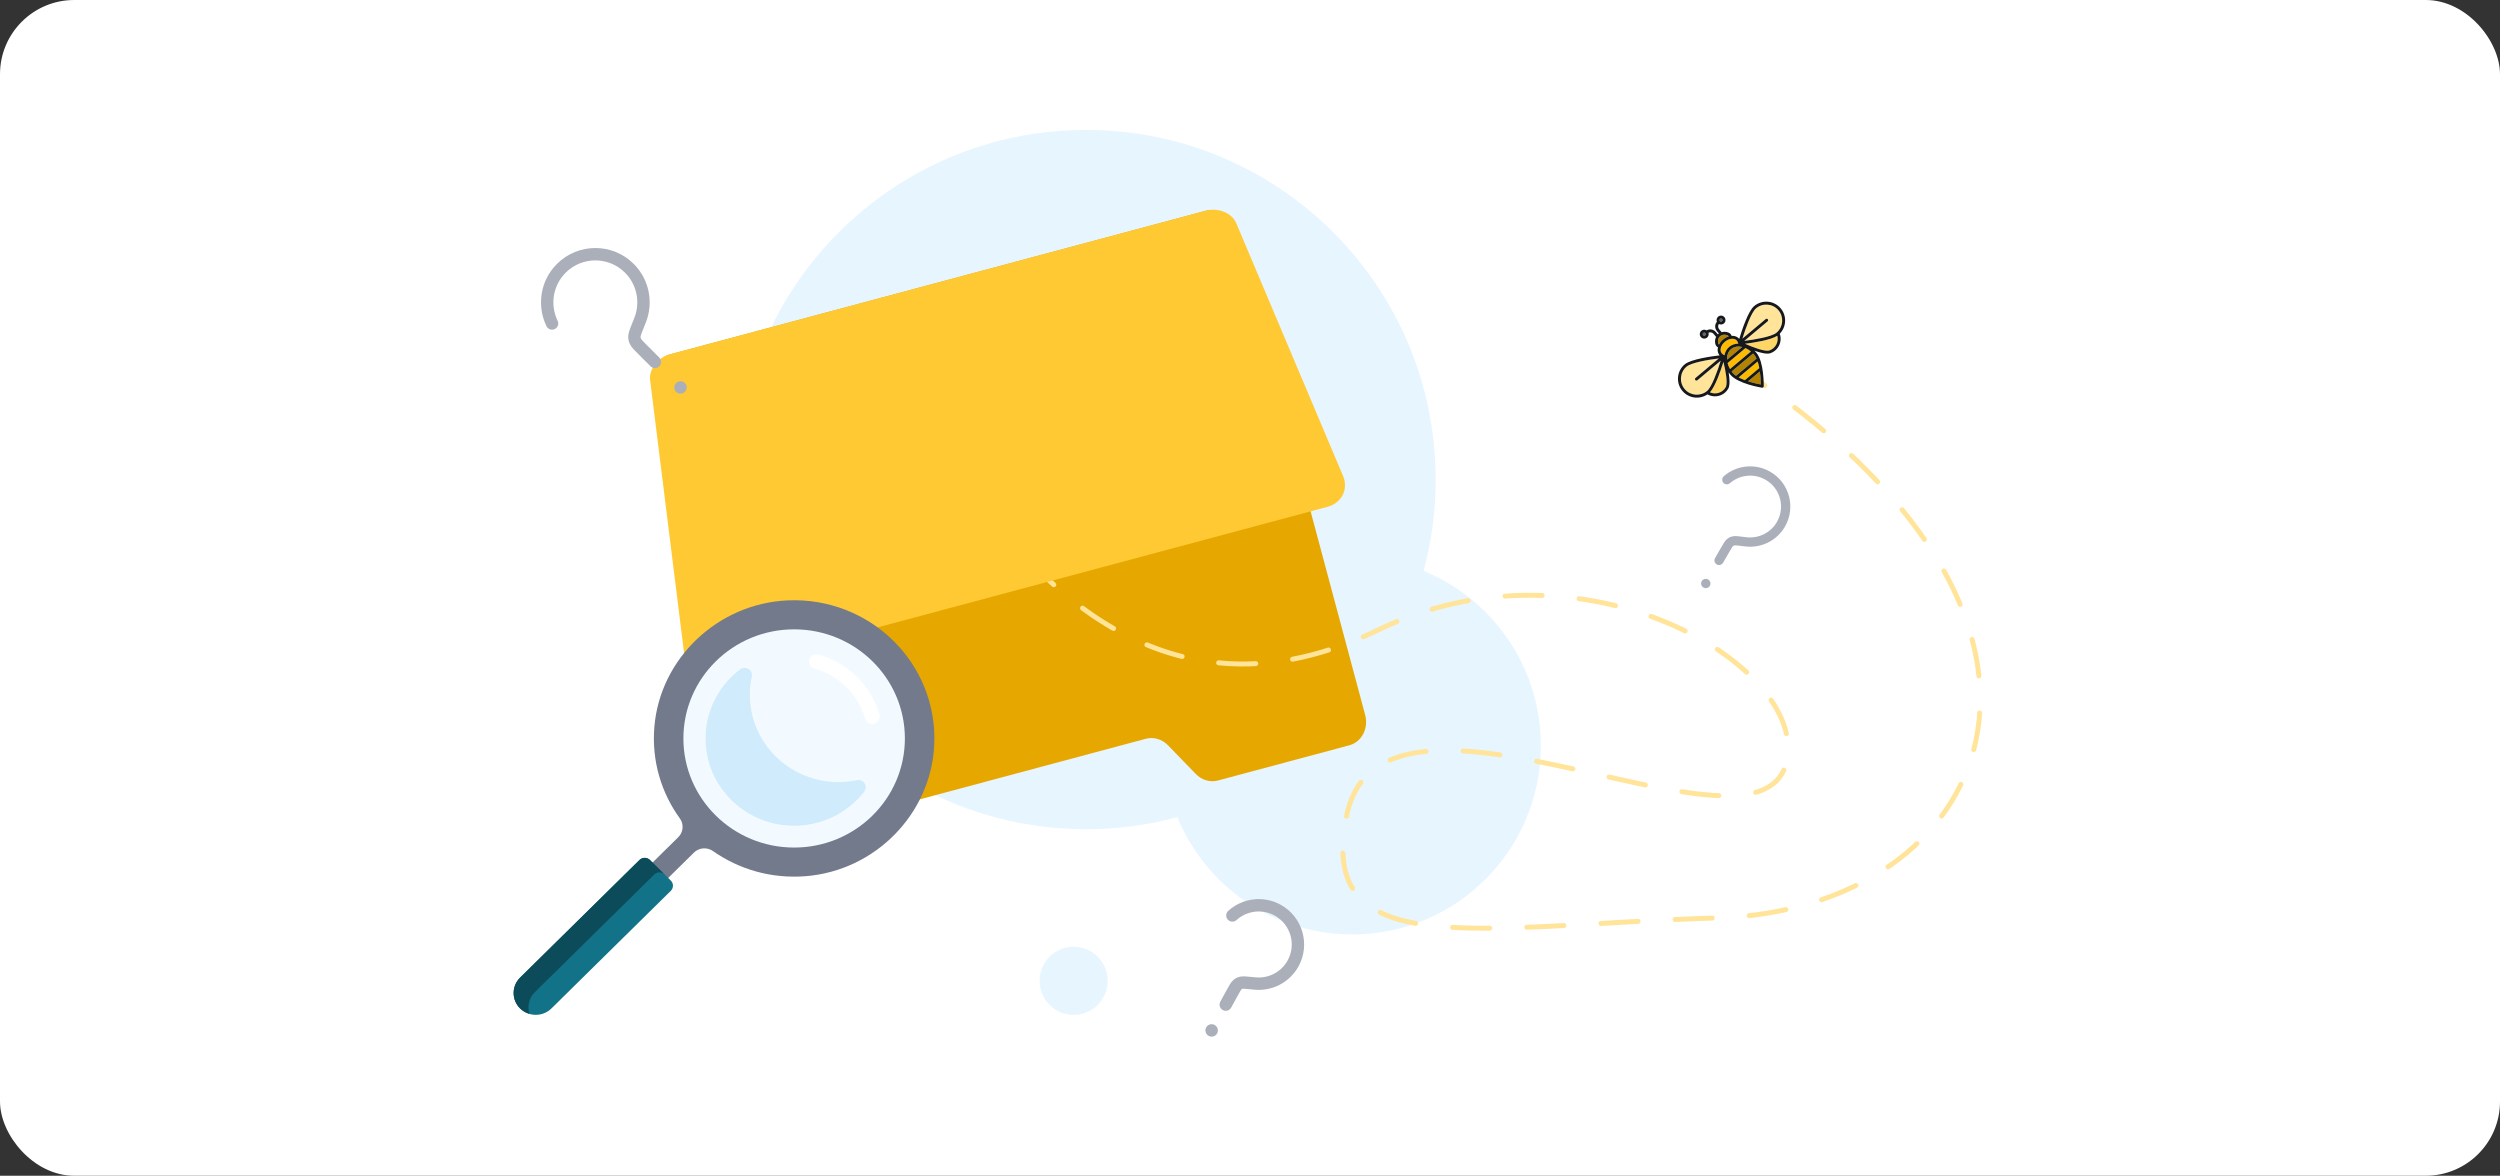 <svg width="404" height="190" viewBox="0 0 404 190" fill="none" xmlns="http://www.w3.org/2000/svg">
<rect x="0" y="0" width="404" height="190" fill="#333333" stroke="none"/>
<rect width="404" height="190" rx="12" fill="white"/>
<circle cx="218.5" cy="120.5" r="30.5" fill="#E7F5FE"/>
<circle cx="5.5" cy="5.5" r="5.5" transform="matrix(1 0 0 -1 168 164)" fill="#E7F5FE"/>
<circle cx="175.5" cy="77.5" r="56.5" fill="#E7F5FE"/>
<path d="M128.956 134.447L185.165 119.386C186.429 119.047 187.795 119.452 188.765 120.454L193.224 125.059C194.195 126.062 195.56 126.467 196.824 126.128L218.051 120.44C220.047 119.905 221.193 117.71 220.611 115.536L199.57 37.011C198.988 34.837 196.897 33.509 194.901 34.044L108.272 57.256C106.276 57.791 105.129 59.987 105.712 62.16L124.286 131.48C124.869 133.653 126.959 134.982 128.956 134.447Z" fill="#E6A800"/>
<path d="M166 90.297C188.781 114.428 210.929 107.508 222.722 101.794C255.763 85.785 292.263 107.637 288.716 123.072C284.388 141.914 223.512 104.275 217.648 131.641C212.405 156.104 239.293 149.464 277.524 148.333C321.615 147.03 343.012 101.794 283.36 61" stroke="#FFE499" stroke-width="0.8" stroke-linecap="round" stroke-dasharray="6 6"/>
<path d="M115.202 108.518L214.53 81.903C216.819 81.29 217.939 79.05 217.04 76.922L199.785 36.08C199.081 34.415 196.898 33.511 194.902 34.046L108.273 57.258C106.276 57.793 104.837 59.667 105.06 61.461L110.538 105.459C110.824 107.751 112.913 109.131 115.202 108.518Z" fill="#FFC933"/>
<g clip-path="url(#clip0_4417_63491)">
<path d="M127.242 97.025C115.981 97.545 106.656 106.404 105.743 117.476C105.288 123.003 106.888 128.14 109.859 132.251C110.537 133.19 110.443 134.467 109.616 135.282L103.805 141.008L106.335 143.501L112.146 137.775C112.974 136.96 114.27 136.868 115.223 137.536C119.395 140.463 124.608 142.04 130.218 141.591C141.455 140.692 150.446 131.504 150.974 120.408C151.601 107.225 140.622 96.407 127.242 97.025Z" fill="#737A8C"/>
<path d="M128.333 136.965C138.216 136.965 146.228 129.071 146.228 119.333C146.228 109.596 138.216 101.702 128.333 101.702C118.45 101.702 110.438 109.596 110.438 119.333C110.438 129.071 118.45 136.965 128.333 136.965Z" fill="#F3FAFF"/>
<path d="M132.729 126.124C127.064 125.052 122.529 120.584 121.441 115.002C121.055 113.026 121.103 111.113 121.496 109.327C121.731 108.253 120.453 107.519 119.571 108.192C115.657 111.179 113.356 116.115 114.186 121.53C115.106 127.531 120.013 132.365 126.103 133.272C131.599 134.09 136.609 131.823 139.641 127.966C140.324 127.098 139.578 125.838 138.489 126.07C136.676 126.457 134.735 126.504 132.729 126.124Z" fill="#CFEBFC"/>
<path d="M108.402 143.958L89.11 162.967C87.712 164.344 85.446 164.344 84.049 162.967C82.651 161.59 82.651 159.357 84.049 157.98L103.341 138.971C103.807 138.512 104.562 138.512 105.028 138.971L108.402 142.296C108.868 142.755 108.868 143.499 108.402 143.958Z" fill="#127287"/>
<path d="M86.434 160.331L105.727 141.322C106.193 140.863 106.948 140.863 107.414 141.322L105.028 138.971C104.562 138.512 103.807 138.512 103.341 138.971L84.048 157.98C82.651 159.357 82.651 161.59 84.048 162.967C84.482 163.394 85.004 163.673 85.553 163.835C85.188 162.633 85.471 161.28 86.434 160.331Z" fill="#0C4C5A"/>
<path d="M140.962 116.988C140.443 116.988 139.964 116.65 139.815 116.132C138.699 112.233 135.546 109.125 131.588 108.021C130.955 107.844 130.586 107.194 130.766 106.57C130.944 105.944 131.608 105.578 132.239 105.76C136.988 107.084 140.771 110.814 142.112 115.494C142.29 116.118 141.921 116.768 141.287 116.945C141.179 116.974 141.07 116.988 140.962 116.988Z" fill="white"/>
</g>
<path d="M109.962 62.617L109.976 62.603M89.212 52.273C87.797 49.371 88.295 45.771 90.706 43.36C93.745 40.322 98.671 40.322 101.71 43.36C103.988 45.639 104.558 48.978 103.42 51.788C102.832 53.238 102.538 53.963 102.526 54.308C102.513 54.719 102.533 54.82 102.706 55.192C102.851 55.505 103.204 55.858 103.91 56.565L105.836 58.49" stroke="#ABAFBA" stroke-width="2" stroke-linecap="round" stroke-linejoin="round"/>
<path d="M195.794 166.512L195.808 166.52M199.154 147.938C201.1 146.171 204.027 145.741 206.46 147.076C209.527 148.76 210.649 152.61 208.966 155.677C207.704 157.977 205.223 159.183 202.768 158.932C201.501 158.803 200.867 158.739 200.595 158.808C200.271 158.891 200.197 158.93 199.945 159.15C199.733 159.335 199.538 159.691 199.146 160.404L198.08 162.347" stroke="#ABAFBA" stroke-width="2" stroke-linecap="round" stroke-linejoin="round"/>
<path d="M275.647 94.29L275.659 94.297M279.057 77.522C280.855 75.959 283.517 75.626 285.696 76.884C288.442 78.47 289.383 81.982 287.798 84.728C286.609 86.788 284.337 87.832 282.116 87.557C280.97 87.415 280.397 87.344 280.149 87.402C279.854 87.47 279.786 87.504 279.553 87.699C279.358 87.862 279.174 88.181 278.805 88.819L277.8 90.56" stroke="#ABAFBA" stroke-width="1.5" stroke-linecap="round" stroke-linejoin="round"/>
<path d="M279.439 56.053C279.849 55.708 280.362 55.541 280.91 55.534C280.854 55.333 280.772 55.159 280.671 55.039C280.284 54.578 279.421 54.663 278.747 55.228C278.073 55.794 277.84 56.629 278.227 57.091C278.327 57.211 278.484 57.322 278.673 57.411C278.774 56.873 279.028 56.397 279.439 56.053Z" fill="#FFBB00"/>
<path d="M279.744 56.415C279.268 56.814 279.056 57.437 279.096 58.123L281.538 56.074C280.869 55.916 280.219 56.016 279.744 56.415Z" fill="#B38300"/>
<path d="M274.297 61.447C274.197 61.531 274.047 61.518 273.963 61.418C273.879 61.317 273.892 61.168 273.992 61.084L277.763 57.919C276.11 58.123 273.338 58.583 272.552 59.242C271.465 60.154 271.323 61.781 272.235 62.868C273.147 63.955 274.773 64.097 275.86 63.185C276.646 62.526 277.581 59.875 278.068 58.282L274.297 61.447Z" fill="#FFE499"/>
<path d="M282.065 56.251L279.179 58.672C279.257 58.995 279.387 59.321 279.567 59.637L282.948 56.8C282.668 56.568 282.369 56.383 282.065 56.251Z" fill="#FFBB00"/>
<path d="M278.275 51.91C278.379 51.823 278.392 51.667 278.305 51.563C278.218 51.459 278.062 51.445 277.958 51.533C277.854 51.62 277.841 51.776 277.928 51.88C278.015 51.983 278.171 51.997 278.275 51.91Z" fill="#5C6270"/>
<path d="M275.245 53.809C275.141 53.897 275.128 54.052 275.215 54.156C275.302 54.26 275.458 54.274 275.562 54.187C275.666 54.099 275.68 53.944 275.592 53.84C275.505 53.736 275.349 53.722 275.245 53.809Z" fill="#5C6270"/>
<path d="M278.442 54.864C278.727 54.625 279.042 54.458 279.357 54.364C279.351 54.344 279.34 54.328 279.327 54.312C279.144 54.094 278.437 53.945 277.988 54.322C277.539 54.699 277.562 55.42 277.745 55.638C277.759 55.654 277.773 55.668 277.791 55.677C277.939 55.384 278.158 55.102 278.442 54.864Z" fill="#B38300"/>
<path d="M276.321 63.399C277.246 63.819 278.359 63.472 278.874 62.573C279.246 61.921 278.842 59.829 278.505 58.475C278.091 59.822 277.204 62.451 276.321 63.399Z" fill="#FFD666"/>
<path d="M285.959 56.628C286.934 56.278 287.469 55.241 287.216 54.257C286.129 54.962 283.386 55.379 281.987 55.553C283.262 56.12 285.253 56.881 285.959 56.628Z" fill="#FFD666"/>
<path d="M283.778 49.825C282.992 50.483 282.057 53.134 281.57 54.727L285.341 51.562C285.441 51.478 285.591 51.491 285.675 51.592C285.759 51.692 285.746 51.841 285.646 51.925L281.874 55.09C283.528 54.886 286.3 54.426 287.086 53.767C288.173 52.855 288.315 51.228 287.403 50.142C286.491 49.055 284.865 48.912 283.778 49.825Z" fill="#FFE499"/>
<path d="M279.827 60.038C279.881 60.11 279.937 60.182 279.996 60.253C280.139 60.424 280.325 60.583 280.54 60.73L283.855 57.948C283.747 57.711 283.623 57.501 283.48 57.33C283.421 57.259 283.359 57.191 283.297 57.126L279.827 60.038Z" fill="#B38300"/>
<path d="M284.545 62.137C284.539 61.723 284.51 60.902 284.389 60.028L282.495 61.618C283.334 61.889 284.138 62.059 284.545 62.137Z" fill="#B38300"/>
<path d="M281.973 61.437L284.302 59.483C284.234 59.115 284.147 58.751 284.036 58.416L280.968 60.99C281.279 61.157 281.622 61.306 281.973 61.437Z" fill="#FFBB00"/>
<path d="M283.473 49.46C282.486 50.289 281.458 53.449 281.062 54.769C281.053 54.757 280.678 54.214 279.824 54.278C279.803 54.18 279.759 54.089 279.69 54.007C279.411 53.674 278.776 53.527 278.218 53.683L277.812 53.2C277.606 52.954 277.599 52.606 277.773 52.353C278.026 52.49 278.347 52.468 278.58 52.273C278.884 52.017 278.924 51.562 278.668 51.258C278.413 50.954 277.958 50.914 277.654 51.169C277.408 51.375 277.335 51.712 277.45 51.994C277.09 52.422 277.077 53.062 277.449 53.505L277.773 53.891C277.742 53.912 277.712 53.935 277.683 53.959C277.654 53.983 277.627 54.009 277.601 54.035L277.277 53.65C276.905 53.206 276.273 53.108 275.789 53.388C275.531 53.226 275.187 53.239 274.941 53.445C274.637 53.7 274.597 54.156 274.852 54.46C275.107 54.764 275.563 54.804 275.867 54.549C276.1 54.353 276.177 54.04 276.086 53.768C276.365 53.64 276.707 53.708 276.914 53.954L277.319 54.437C277.068 54.96 277.103 55.61 277.382 55.943C277.451 56.026 277.533 56.086 277.625 56.123C277.418 56.968 277.884 57.416 277.894 57.427C276.525 57.588 273.235 58.051 272.247 58.88C270.96 59.96 270.792 61.886 271.872 63.173C272.887 64.382 274.649 64.604 275.926 63.729C276.846 64.251 277.964 64.115 278.731 63.471C278.948 63.289 279.137 63.067 279.285 62.807C279.581 62.29 279.516 61.223 279.348 60.179C279.435 60.308 279.53 60.435 279.633 60.558C280.862 62.022 284.588 62.629 284.746 62.654C284.813 62.664 284.882 62.645 284.935 62.601C284.988 62.557 285.019 62.492 285.02 62.424C285.022 62.264 285.072 58.489 283.843 57.025C283.74 56.902 283.632 56.787 283.52 56.678C284.518 57.025 285.558 57.275 286.119 57.073C286.401 56.972 286.652 56.825 286.869 56.643C287.636 55.999 287.964 54.922 287.61 53.925C288.693 52.819 288.781 51.045 287.766 49.836C286.686 48.549 284.76 48.38 283.473 49.46ZM277.958 51.532C278.062 51.445 278.218 51.459 278.305 51.563C278.392 51.666 278.379 51.822 278.275 51.909C278.171 51.997 278.015 51.983 277.928 51.879C277.841 51.775 277.854 51.619 277.958 51.532ZM275.562 54.186C275.458 54.273 275.303 54.259 275.215 54.155C275.128 54.051 275.142 53.896 275.246 53.808C275.35 53.721 275.505 53.735 275.593 53.839C275.68 53.943 275.666 54.098 275.562 54.186ZM277.988 54.322C278.437 53.946 279.144 54.094 279.327 54.312C279.34 54.328 279.351 54.344 279.357 54.364C279.042 54.458 278.727 54.625 278.442 54.864C278.158 55.102 277.939 55.384 277.791 55.678C277.773 55.668 277.759 55.655 277.745 55.639C277.562 55.421 277.539 54.699 277.988 54.322ZM278.747 55.227C279.421 54.661 280.285 54.577 280.672 55.038C280.772 55.158 280.855 55.331 280.91 55.533C280.363 55.539 279.85 55.706 279.439 56.051C279.028 56.396 278.774 56.872 278.673 57.41C278.484 57.32 278.328 57.209 278.227 57.089C277.84 56.628 278.073 55.792 278.747 55.227ZM281.538 56.073L279.096 58.123C279.056 57.436 279.268 56.813 279.744 56.414C280.219 56.015 280.869 55.915 281.538 56.073ZM279.179 58.672L282.065 56.25C282.369 56.383 282.668 56.568 282.948 56.8L279.567 59.637C279.387 59.321 279.257 58.994 279.179 58.672ZM272.235 62.868C271.323 61.781 271.465 60.155 272.552 59.243C273.338 58.584 276.11 58.123 277.764 57.92L273.992 61.084C273.892 61.168 273.879 61.318 273.963 61.418C274.047 61.518 274.197 61.531 274.297 61.447L278.068 58.283C277.581 59.876 276.646 62.526 275.86 63.185C274.773 64.097 273.147 63.955 272.235 62.868ZM278.874 62.572C278.36 63.471 277.246 63.818 276.321 63.398C277.204 62.451 278.091 59.821 278.505 58.474C278.842 59.828 279.246 61.92 278.874 62.572ZM284.545 62.136C284.138 62.058 283.334 61.888 282.495 61.617L284.389 60.028C284.511 60.901 284.539 61.722 284.545 62.136ZM284.302 59.482L281.973 61.436C281.622 61.305 281.279 61.156 280.968 60.989L284.036 58.415C284.147 58.75 284.234 59.114 284.302 59.482ZM283.855 57.948L280.54 60.73C280.325 60.583 280.14 60.424 279.996 60.253C279.937 60.182 279.881 60.11 279.827 60.037L283.297 57.126C283.359 57.191 283.421 57.259 283.48 57.33C283.624 57.5 283.747 57.711 283.855 57.948ZM285.959 56.627C285.253 56.881 283.263 56.119 281.987 55.552C283.386 55.379 286.129 54.962 287.216 54.256C287.469 55.24 286.934 56.277 285.959 56.627ZM287.086 53.766C286.3 54.425 283.528 54.885 281.875 55.089L285.646 51.924C285.746 51.84 285.759 51.691 285.675 51.59C285.591 51.49 285.441 51.477 285.341 51.561L281.57 54.726C282.058 53.133 282.992 50.483 283.778 49.823C284.865 48.911 286.491 49.054 287.403 50.141C288.315 51.227 288.173 52.854 287.086 53.766Z" fill="#17181C"/>
<defs>
<clipPath id="clip0_4417_63491">
<rect width="68" height="67" fill="white" transform="translate(83 97)"/>
</clipPath>
</defs>
</svg>
